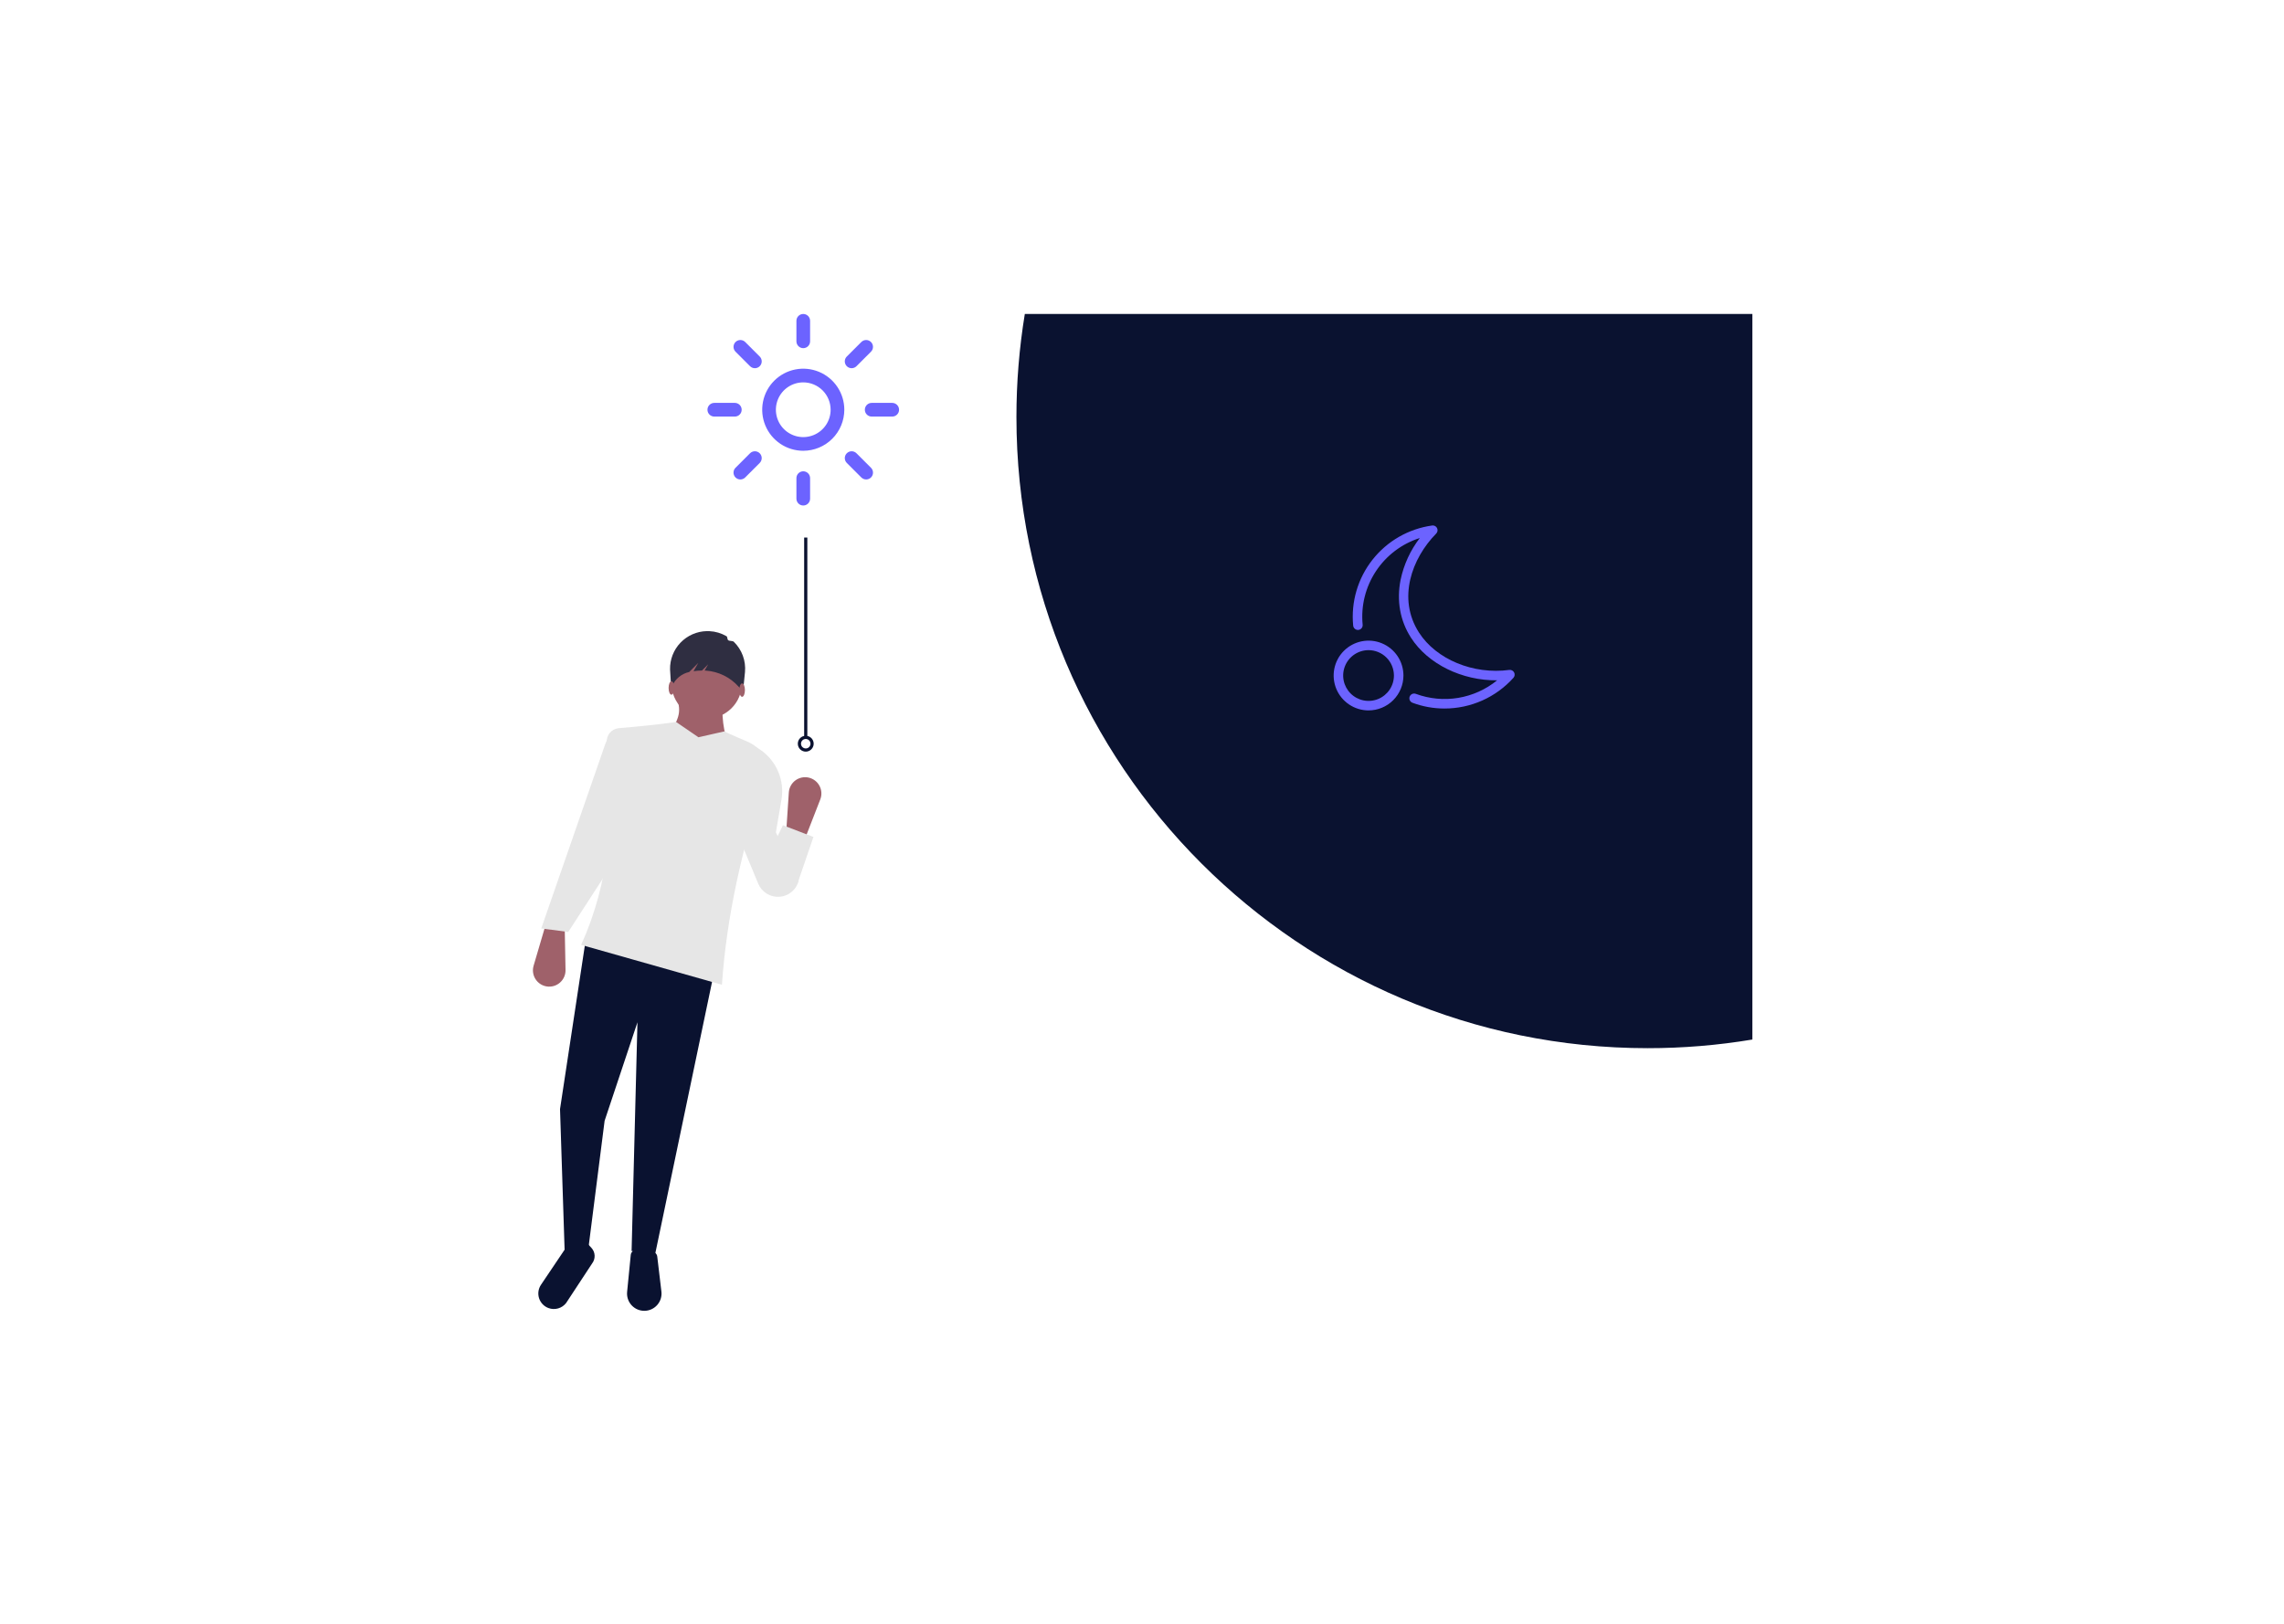 <svg width="1440" height="1024" viewBox="0 0 1440 1024" fill="none" xmlns="http://www.w3.org/2000/svg">
<g clip-path="url(#clip0)">
<path d="M344.689 622.072C343.244 621.846 341.864 621.314 340.64 620.512C339.417 619.71 338.379 618.656 337.596 617.42C336.813 616.184 336.303 614.796 336.1 613.347C335.896 611.899 336.005 610.423 336.418 609.02L344.206 582.54L356.041 584.759L356.549 611.725C356.578 613.225 356.277 614.713 355.669 616.084C355.062 617.455 354.161 618.677 353.031 619.663C351.9 620.649 350.568 621.375 349.127 621.791C347.686 622.208 346.171 622.303 344.689 622.072Z" fill="#9F616A"/>
<path d="M412.995 791.125L398.202 788.906L401.9 644.671L381.19 706.803L370.095 794.084L356.041 790.386L353.082 699.407L369.355 592.155L450.718 610.647L412.995 791.125Z" fill="#0A1230"/>
<path d="M406.203 826.63C403.319 826.63 400.554 825.484 398.515 823.445C396.476 821.406 395.33 818.641 395.33 815.757C395.33 815.401 395.348 815.047 395.382 814.692L397.68 791.338C397.735 790.78 397.927 790.244 398.238 789.777C398.549 789.31 398.969 788.926 399.463 788.66C403.824 786.308 408.308 786.879 412.898 789.948C413.305 790.223 413.648 790.582 413.904 791.001C414.159 791.42 414.321 791.889 414.378 792.377L417 814.476C417.181 816.001 417.037 817.547 416.577 819.013C416.117 820.478 415.352 821.83 414.332 822.978C413.312 824.126 412.06 825.045 410.659 825.675C409.258 826.304 407.739 826.63 406.203 826.63H406.203Z" fill="#0A1230"/>
<path d="M345.819 824.891C344.425 824.38 343.166 823.559 342.136 822.489C341.106 821.419 340.333 820.13 339.875 818.717C339.417 817.305 339.286 815.807 339.492 814.336C339.698 812.866 340.236 811.461 341.065 810.229L356.845 786.773C362.533 782.69 365.964 784.679 367.298 792.307L370.488 784.313L372.892 786.935C374.112 788.266 374.822 789.985 374.896 791.789C374.97 793.592 374.403 795.364 373.297 796.79L356.929 821.7C355.655 823.341 353.892 824.535 351.895 825.109C349.898 825.683 347.77 825.607 345.819 824.891Z" fill="#0A1230"/>
<path d="M445.54 453.098C457.795 453.098 467.73 443.163 467.73 430.908C467.73 418.653 457.795 408.718 445.54 408.718C433.285 408.718 423.35 418.653 423.35 430.908C423.35 443.163 433.285 453.098 445.54 453.098Z" fill="#9F616A"/>
<path d="M459.594 471.59L421.871 464.193C426.73 453.829 430.621 450.323 426.309 439.044H456.635C453.961 450.727 456.545 461.692 459.594 471.59Z" fill="#9F616A"/>
<path d="M455.156 621.002L366.396 595.854C384.175 556.724 387.899 513.763 382.627 468.35C382.502 467.278 382.589 466.192 382.883 465.154C383.178 464.116 383.674 463.146 384.343 462.299C385.012 461.453 385.842 460.746 386.784 460.22C387.726 459.694 388.763 459.359 389.834 459.234C389.934 459.222 390.034 459.212 390.134 459.204C401.712 458.251 413.783 457.027 426.309 455.317L440.363 464.933L456.635 461.234C461.857 463.765 467.116 465.87 471.863 467.969C476.19 469.886 479.648 473.347 481.561 477.676C483.475 482.005 483.707 486.892 482.213 491.383C467.751 535.059 458.07 578.323 455.156 621.002Z" fill="#E6E6E6"/>
<path d="M358.26 587.717L341.247 585.498L381.549 469.373C383.599 463.467 388.683 460.269 394.873 459.385L400.79 460.125L396.352 528.914L358.26 587.717Z" fill="#E6E6E6"/>
<path d="M491.523 565.518C488.69 565.736 485.861 565.053 483.439 563.568C481.017 562.082 479.127 559.87 478.037 557.246L461.813 518.189L475.127 470.11L478.646 472.35C478.985 472.566 479.32 472.787 479.65 473.014C484.592 476.475 488.441 481.276 490.744 486.852C493.048 492.427 493.71 498.545 492.653 504.485L489.181 524.846L503.504 555.599C502.776 558.287 501.233 560.684 499.088 562.46C496.943 564.236 494.3 565.304 491.523 565.518Z" fill="#E6E6E6"/>
<path d="M447.247 398.02C451.038 398.194 454.732 399.282 458.013 401.19C458.767 401.629 458.418 403.213 459.116 403.729C459.994 404.379 461.901 403.984 462.678 404.746C465.189 407.197 467.121 410.176 468.336 413.467C469.551 416.758 470.017 420.279 469.701 423.772L468.463 436.084L465.542 432.889C460.304 427.082 453.034 423.512 445.236 422.92C444.905 422.898 444.573 422.88 444.24 422.867L446.488 418.935L442.582 422.84C440.801 422.86 439.023 423.005 437.261 423.273L440.25 418.044L434.516 423.778L434.515 423.778C432.17 424.294 429.979 425.353 428.118 426.871C426.258 428.388 424.779 430.322 423.803 432.515L423.166 433.927L422.453 422.182C422.316 415.905 424.679 409.83 429.021 405.295C433.363 400.76 439.329 398.135 445.606 397.999C446.153 397.987 446.7 397.994 447.247 398.02Z" fill="#2F2E41"/>
<path d="M467.875 439.431C468.86 439.431 469.657 437.536 469.657 435.198C469.657 432.86 468.86 430.965 467.875 430.965C466.891 430.965 466.093 432.86 466.093 435.198C466.093 437.536 466.891 439.431 467.875 439.431Z" fill="#9F616A"/>
<path d="M423.318 438.094C424.302 438.094 425.1 436.199 425.1 433.861C425.1 431.524 424.302 429.629 423.318 429.629C422.334 429.629 421.536 431.524 421.536 433.861C421.536 436.199 422.334 438.094 423.318 438.094Z" fill="#9F616A"/>
<path d="M510.032 490.412C511.453 490.76 512.783 491.407 513.934 492.31C515.085 493.214 516.029 494.352 516.705 495.65C517.38 496.947 517.771 498.374 517.85 499.835C517.93 501.295 517.697 502.756 517.166 504.119L507.158 529.843L495.555 526.627L497.337 499.715C497.436 498.218 497.861 496.761 498.583 495.447C499.306 494.132 500.307 492.991 501.517 492.105C502.726 491.218 504.116 490.607 505.587 490.315C507.058 490.023 508.575 490.056 510.032 490.412H510.032Z" fill="#9F616A"/>
<path d="M496.578 564.048L478.086 552.213L493.619 520.407L512.85 527.804L503.235 555.911L496.578 564.048Z" fill="#E6E6E6"/>
<path d="M509 464.094V338.993H507V464.094C505.786 464.342 504.707 465.032 503.973 466.03C503.238 467.028 502.901 468.263 503.025 469.496C503.15 470.729 503.728 471.871 504.647 472.702C505.566 473.533 506.761 473.993 508 473.993C509.239 473.993 510.434 473.533 511.353 472.702C512.272 471.871 512.85 470.729 512.975 469.496C513.099 468.263 512.762 467.028 512.027 466.03C511.293 465.032 510.214 464.342 509 464.094ZM508 471.993C507.407 471.993 506.827 471.817 506.333 471.488C505.84 471.158 505.455 470.69 505.228 470.141C505.001 469.593 504.942 468.99 505.058 468.408C505.173 467.826 505.459 467.292 505.879 466.872C506.298 466.453 506.833 466.167 507.415 466.051C507.997 465.935 508.6 465.995 509.148 466.222C509.696 466.449 510.165 466.833 510.494 467.327C510.824 467.82 511 468.4 511 468.993C510.999 469.789 510.683 470.551 510.12 471.114C509.558 471.676 508.795 471.993 508 471.993Z" fill="#0A1230"/>
<path d="M506.433 219.563C505.289 219.563 504.192 219.108 503.383 218.299C502.574 217.49 502.119 216.393 502.119 215.249V202.307C502.121 201.164 502.576 200.069 503.385 199.261C504.194 198.454 505.29 198 506.433 198C507.576 198 508.672 198.454 509.481 199.261C510.29 200.069 510.745 201.164 510.747 202.307V215.249C510.747 215.815 510.635 216.376 510.419 216.9C510.202 217.423 509.884 217.899 509.483 218.299C509.083 218.7 508.607 219.017 508.084 219.234C507.561 219.451 507 219.563 506.433 219.563Z" fill="#6C63FF"/>
<path d="M506.433 318.781C505.867 318.781 505.306 318.669 504.782 318.452C504.259 318.236 503.783 317.918 503.383 317.517C502.982 317.117 502.664 316.641 502.448 316.118C502.231 315.594 502.119 315.034 502.119 314.467V301.526C502.118 300.958 502.229 300.397 502.446 299.873C502.662 299.349 502.98 298.872 503.38 298.471C503.781 298.07 504.257 297.751 504.781 297.534C505.305 297.317 505.866 297.205 506.433 297.205C507 297.205 507.562 297.317 508.085 297.534C508.609 297.751 509.085 298.07 509.486 298.471C509.886 298.872 510.204 299.349 510.42 299.873C510.637 300.397 510.748 300.958 510.747 301.526V314.467C510.747 315.034 510.635 315.594 510.419 316.118C510.202 316.641 509.884 317.117 509.483 317.517C509.083 317.918 508.607 318.236 508.084 318.453C507.561 318.669 507 318.781 506.433 318.781Z" fill="#6C63FF"/>
<path d="M536.937 232.197C536.084 232.197 535.25 231.944 534.541 231.47C533.831 230.996 533.278 230.322 532.952 229.534C532.625 228.745 532.54 227.878 532.706 227.041C532.873 226.204 533.284 225.436 533.887 224.832L543.038 215.682C543.847 214.874 544.944 214.42 546.088 214.42C547.231 214.42 548.328 214.875 549.137 215.684C549.945 216.492 550.4 217.589 550.4 218.733C550.4 219.876 549.947 220.973 549.138 221.783L539.987 230.933C539.587 231.334 539.112 231.653 538.588 231.869C538.065 232.086 537.504 232.197 536.937 232.197Z" fill="#6C63FF"/>
<path d="M466.778 302.356C465.925 302.356 465.091 302.103 464.382 301.629C463.672 301.155 463.119 300.481 462.793 299.693C462.466 298.905 462.381 298.037 462.547 297.201C462.714 296.364 463.124 295.595 463.728 294.992L472.878 285.841C473.687 285.032 474.785 284.577 475.929 284.577C477.073 284.577 478.17 285.032 478.979 285.841C479.788 286.65 480.243 287.747 480.243 288.891C480.243 290.035 479.788 291.133 478.979 291.942L469.829 301.092C469.428 301.494 468.953 301.812 468.429 302.029C467.906 302.245 467.345 302.357 466.778 302.356Z" fill="#6C63FF"/>
<path d="M562.513 262.701H549.571C548.428 262.699 547.333 262.244 546.525 261.435C545.718 260.626 545.264 259.53 545.264 258.387C545.264 257.244 545.718 256.148 546.525 255.339C547.333 254.53 548.428 254.075 549.571 254.073H562.513C563.08 254.072 563.642 254.183 564.166 254.4C564.69 254.616 565.166 254.934 565.568 255.334C565.969 255.735 566.287 256.211 566.504 256.735C566.722 257.259 566.833 257.82 566.833 258.387C566.833 258.954 566.722 259.516 566.504 260.039C566.287 260.563 565.969 261.039 565.568 261.44C565.166 261.84 564.69 262.158 564.166 262.374C563.642 262.591 563.08 262.702 562.513 262.701Z" fill="#6C63FF"/>
<path d="M463.295 262.701H450.353C449.786 262.702 449.225 262.591 448.7 262.374C448.176 262.158 447.7 261.84 447.299 261.44C446.897 261.039 446.579 260.563 446.362 260.039C446.145 259.516 446.033 258.954 446.033 258.387C446.033 257.82 446.145 257.259 446.362 256.735C446.579 256.211 446.897 255.735 447.299 255.334C447.7 254.934 448.176 254.616 448.7 254.4C449.225 254.183 449.786 254.072 450.353 254.073H463.295C464.438 254.075 465.533 254.53 466.341 255.339C467.148 256.148 467.602 257.244 467.602 258.387C467.602 259.53 467.148 260.626 466.341 261.435C465.533 262.244 464.438 262.699 463.295 262.701H463.295Z" fill="#6C63FF"/>
<path d="M546.088 302.356C545.521 302.357 544.96 302.245 544.437 302.029C543.913 301.812 543.438 301.494 543.038 301.092L533.887 291.942C533.486 291.541 533.167 291.066 532.95 290.542C532.732 290.018 532.62 289.457 532.62 288.89C532.62 288.323 532.731 287.762 532.948 287.238C533.165 286.714 533.483 286.239 533.884 285.838C534.284 285.437 534.76 285.119 535.284 284.902C535.808 284.685 536.369 284.574 536.936 284.574C537.503 284.574 538.064 284.687 538.588 284.904C539.111 285.121 539.587 285.44 539.987 285.841L549.138 294.992C549.742 295.595 550.152 296.364 550.319 297.201C550.485 298.037 550.4 298.905 550.073 299.693C549.747 300.481 549.194 301.155 548.485 301.629C547.775 302.103 546.941 302.356 546.088 302.356V302.356Z" fill="#6C63FF"/>
<path d="M475.929 232.197C475.362 232.197 474.801 232.086 474.278 231.869C473.754 231.653 473.279 231.334 472.879 230.933L463.728 221.783C463.327 221.382 463.009 220.906 462.793 220.383C462.576 219.86 462.464 219.299 462.464 218.732C462.464 218.166 462.576 217.605 462.793 217.081C463.009 216.558 463.327 216.082 463.728 215.682C464.128 215.281 464.604 214.963 465.127 214.747C465.651 214.53 466.212 214.418 466.778 214.418C467.345 214.418 467.906 214.53 468.429 214.747C468.952 214.963 469.428 215.281 469.829 215.682L478.979 224.833C479.582 225.436 479.993 226.205 480.16 227.041C480.326 227.878 480.241 228.745 479.914 229.534C479.588 230.322 479.035 230.996 478.325 231.47C477.616 231.944 476.782 232.197 475.929 232.197Z" fill="#6C63FF"/>
<path d="M506.433 284.27C501.314 284.27 496.31 282.752 492.053 279.908C487.797 277.064 484.479 273.022 482.52 268.292C480.561 263.563 480.049 258.358 481.047 253.338C482.046 248.317 484.511 243.705 488.131 240.085C491.751 236.465 496.363 234 501.384 233.001C506.404 232.003 511.609 232.515 516.338 234.474C521.068 236.433 525.11 239.751 527.954 244.007C530.798 248.264 532.316 253.268 532.316 258.387C532.308 265.249 529.579 271.828 524.727 276.681C519.874 281.533 513.295 284.262 506.433 284.27ZM506.433 241.132C503.02 241.132 499.684 242.144 496.847 244.04C494.009 245.936 491.797 248.631 490.491 251.784C489.185 254.937 488.844 258.406 489.509 261.754C490.175 265.101 491.819 268.175 494.232 270.589C496.645 273.002 499.72 274.645 503.067 275.311C506.414 275.977 509.883 275.635 513.036 274.329C516.189 273.023 518.884 270.811 520.78 267.974C522.676 265.136 523.688 261.8 523.688 258.387C523.683 253.812 521.864 249.426 518.629 246.192C515.394 242.957 511.008 241.137 506.433 241.132Z" fill="#6C63FF"/>
<path d="M1104.83 198H646.118C642.594 219.487 640.826 241.226 640.833 263C640.833 482.809 819.024 661 1038.83 661C1060.95 661.008 1083.02 659.185 1104.83 655.55V198Z" fill="#0A1230"/>
<path d="M910.681 446.809C903.796 446.815 896.967 445.582 890.519 443.17C890.15 443.032 889.812 442.822 889.524 442.553C889.236 442.284 889.004 441.961 888.841 441.603C888.678 441.244 888.587 440.857 888.573 440.463C888.56 440.07 888.624 439.677 888.763 439.308C888.901 438.939 889.11 438.601 889.379 438.313C889.648 438.025 889.971 437.793 890.33 437.63C890.688 437.467 891.076 437.376 891.469 437.363C891.863 437.349 892.255 437.414 892.624 437.552C901.173 440.711 910.398 441.586 919.388 440.09C928.379 438.594 936.823 434.779 943.888 429.021C921.85 429.255 900.293 418.84 889.569 402.128C882.674 391.385 880.42 378.744 883.048 365.57C885.06 356.017 889.192 347.037 895.137 339.293C883.785 342.905 874.016 350.302 867.46 360.248C860.904 370.193 857.958 382.087 859.114 393.943C859.154 394.336 859.116 394.733 859.003 395.111C858.889 395.489 858.702 395.841 858.453 396.147C858.203 396.453 857.895 396.706 857.547 396.893C857.199 397.08 856.818 397.196 856.425 397.235C856.032 397.274 855.636 397.235 855.258 397.12C854.88 397.005 854.529 396.817 854.224 396.566C853.919 396.316 853.666 396.007 853.481 395.658C853.295 395.31 853.181 394.928 853.143 394.535C851.686 379.619 856.055 364.716 865.335 352.948C874.616 341.18 888.089 333.457 902.935 331.397C903.556 331.311 904.188 331.421 904.743 331.713C905.298 332.004 905.747 332.462 906.029 333.021C906.31 333.581 906.409 334.215 906.312 334.835C906.214 335.454 905.925 336.027 905.486 336.473C890.142 352.059 880.83 377.402 894.617 398.888C905.495 415.837 928.901 425.532 951.546 422.468C952.154 422.386 952.772 422.491 953.317 422.771C953.863 423.051 954.309 423.491 954.597 424.032C954.885 424.574 955 425.19 954.927 425.799C954.854 426.407 954.596 426.979 954.188 427.436C948.704 433.542 941.996 438.422 934.499 441.76C927.003 445.098 918.887 446.818 910.681 446.809Z" fill="#6C63FF"/>
<path d="M862.833 448C858.482 448 854.229 446.71 850.611 444.292C846.993 441.875 844.173 438.439 842.508 434.419C840.843 430.399 840.407 425.976 841.256 421.708C842.105 417.44 844.2 413.52 847.277 410.444C850.354 407.367 854.274 405.272 858.541 404.423C862.809 403.574 867.232 404.01 871.252 405.675C875.272 407.34 878.708 410.16 881.126 413.777C883.543 417.395 884.833 421.649 884.833 426C884.827 431.833 882.507 437.425 878.382 441.549C874.258 445.673 868.666 447.993 862.833 448ZM862.833 410C859.669 410 856.575 410.938 853.944 412.697C851.313 414.455 849.262 416.953 848.051 419.877C846.84 422.801 846.523 426.018 847.141 429.121C847.758 432.225 849.282 435.076 851.52 437.314C853.757 439.551 856.608 441.075 859.712 441.693C862.816 442.31 866.033 441.993 868.956 440.782C871.88 439.571 874.379 437.52 876.137 434.889C877.895 432.258 878.833 429.165 878.833 426C878.829 421.758 877.141 417.691 874.142 414.692C871.142 411.692 867.075 410.005 862.833 410Z" fill="#6C63FF"/>
</g>
<defs>
<clipPath id="clip0">
<rect width="768.833" height="628.63" fill="white" transform="translate(336 198)"/>
</clipPath>
</defs>
</svg>
